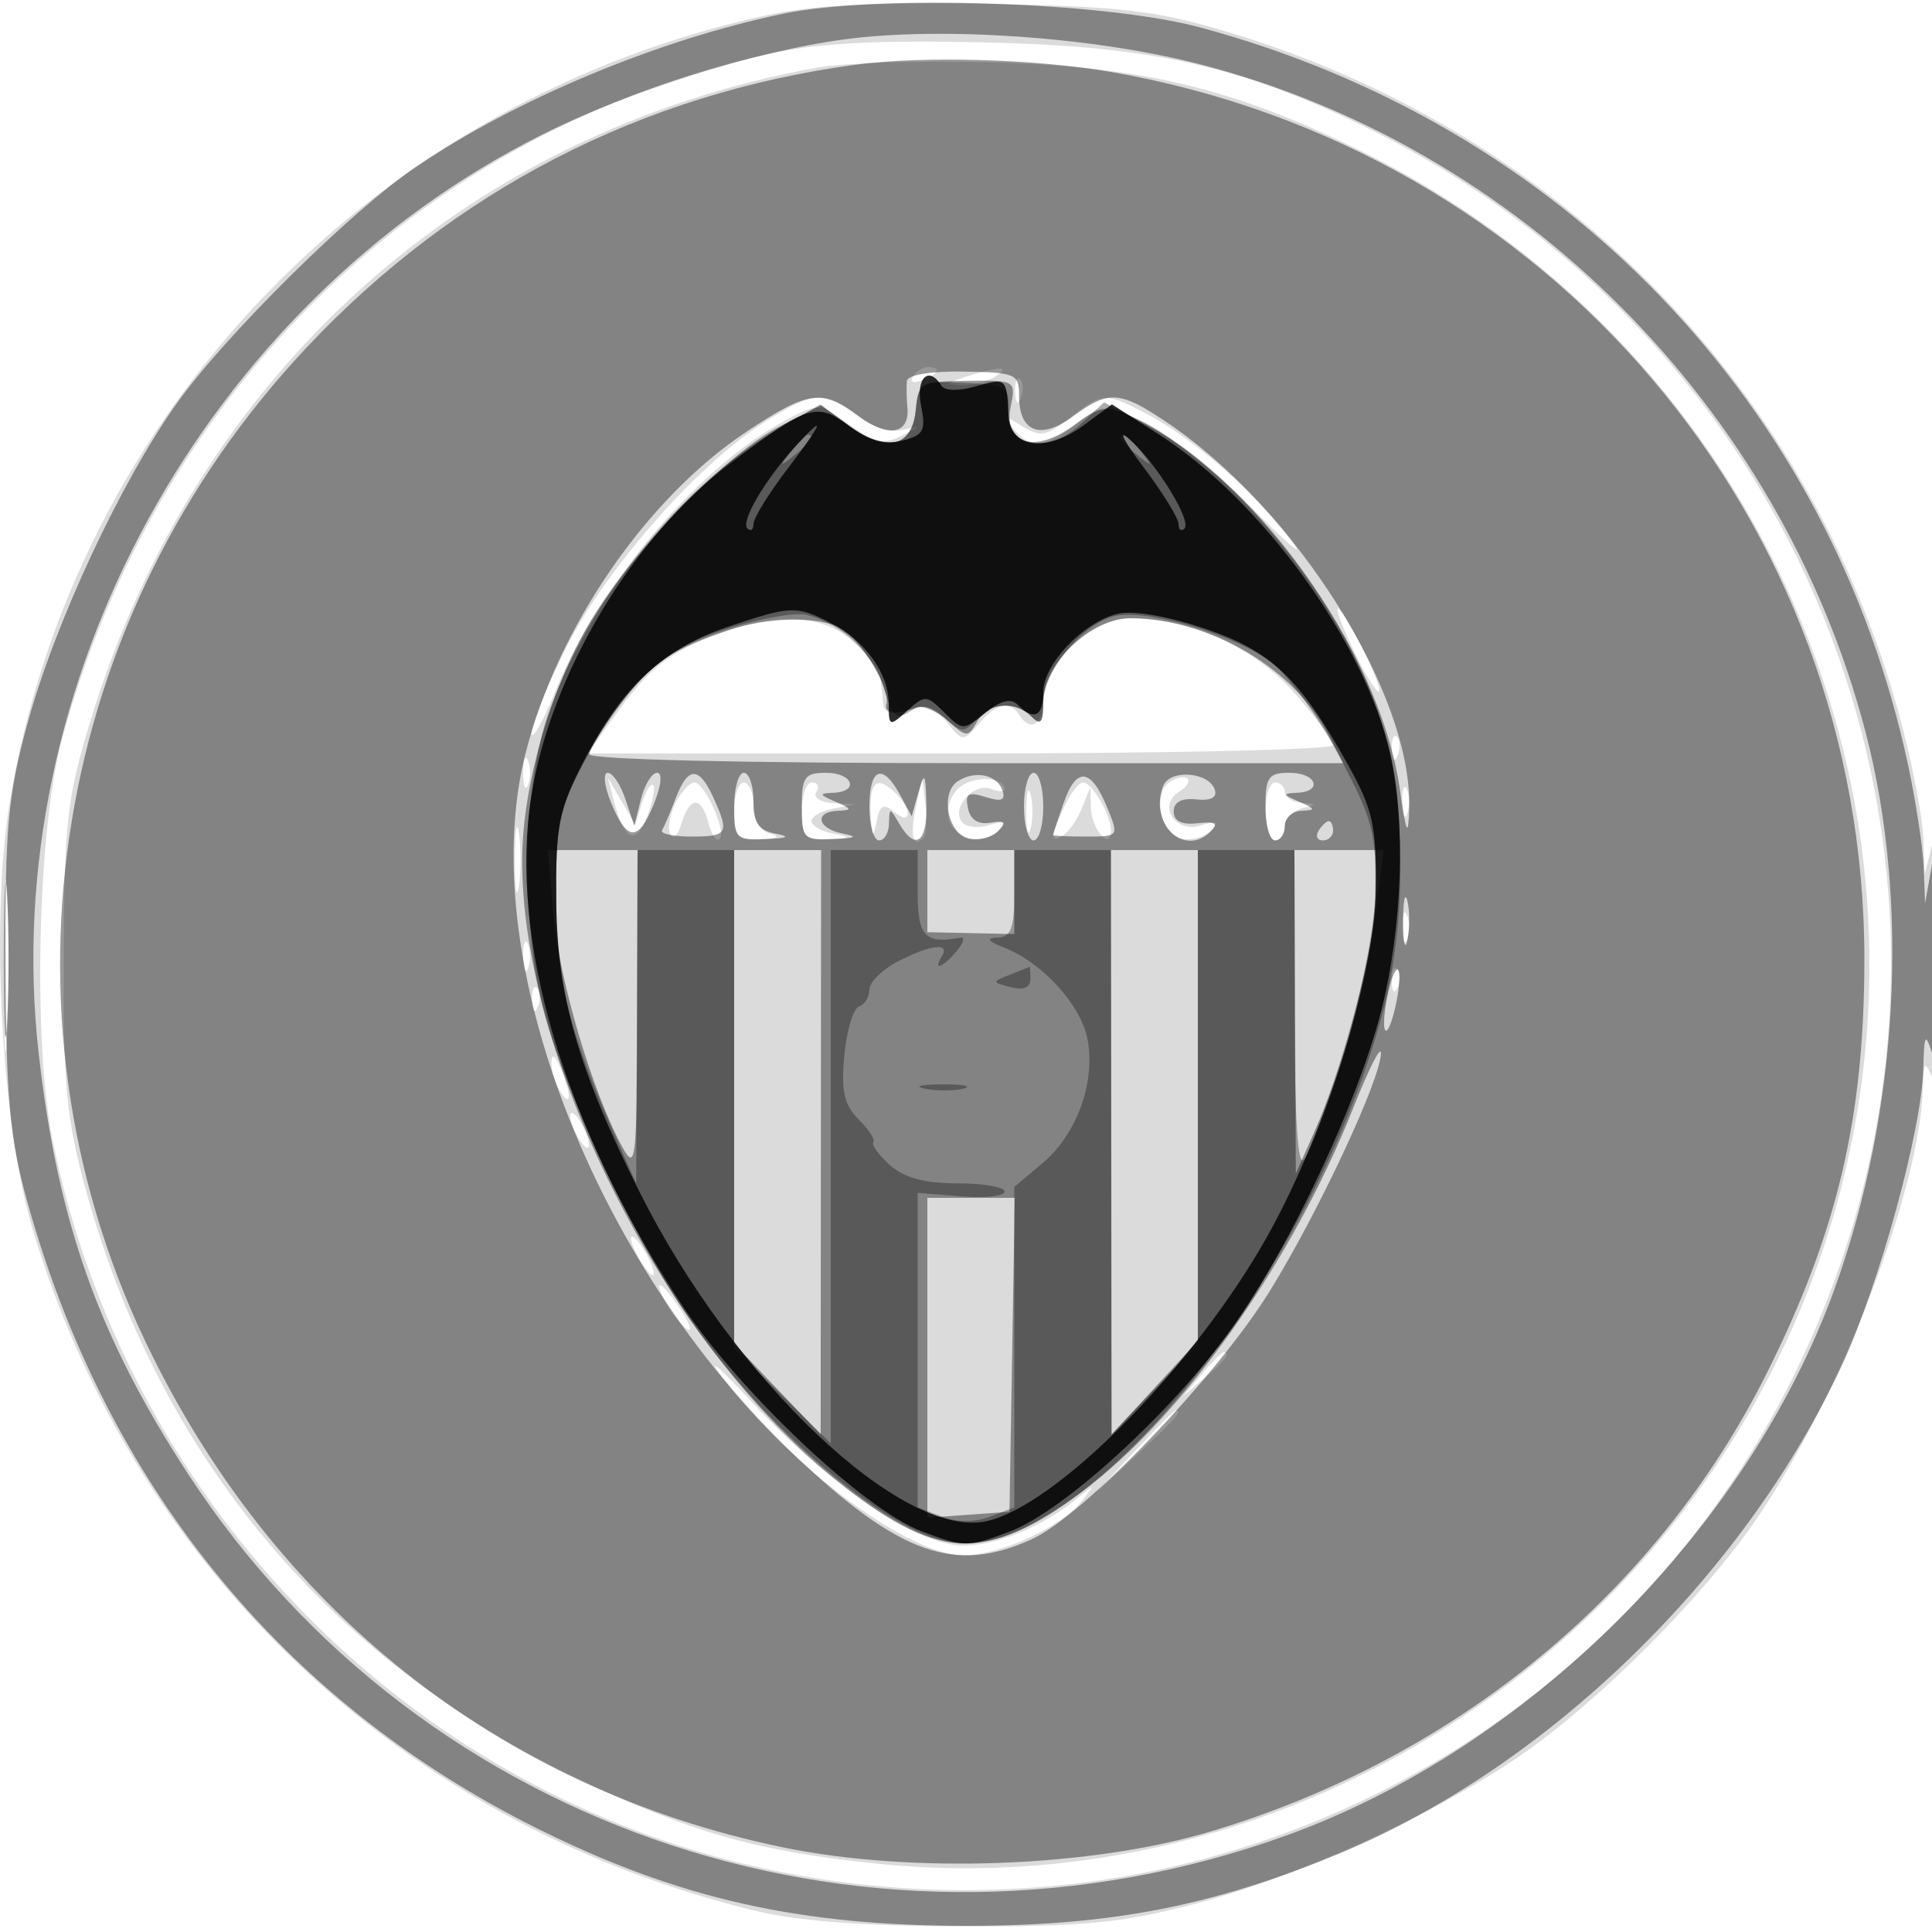 <svg xmlns="http://www.w3.org/2000/svg" width="200" height="200" fill="#000000"><path fill-opacity=".141" fill-rule="evenodd" d="M80 1.44C39.145 10.019 7.505 42.776.975 83.256c-1.966 12.189-.814 33.223 2.412 44.026 10.52 35.228 38.248 61.481 74.376 70.42 4.713 1.166 11.244 1.681 21.737 1.716 12.568.042 16.459-.328 24-2.278 10.516-2.719 24.592-9.092 33.623-15.221 8.16-5.539 19.257-16.636 24.796-24.796 8.749-12.89 16.871-34.032 17.144-44.623.067-2.583.197-2.722.937-1 .529 1.231.841-3.573.811-12.5-.028-8.72-.352-13.304-.811-11.5l-.763 3-.119-3.59c-.065-1.975-.998-7.03-2.073-11.233-8.881-34.727-35.075-61.876-69.763-72.308C119.697 1.087 116.319.683 102.5.401 91.646.18 84.41.514 80 1.44m-.484 4.162C43.931 13.52 16.272 40.35 6.428 76.5c-2.543 9.338-3.057 31.292-.973 41.574 7.443 36.733 35.742 66.316 71.64 74.89 49.508 11.824 98.956-16.139 114.235-64.599 14.164-44.926-6.593-93.493-49.042-114.742C128.915 6.929 119.533 4.779 102 4.391c-11.422-.253-17.338.066-22.484 1.211m5.144 1.384C48.308 13.549 20.294 38.702 9.376 74.579 6.943 82.571 6.654 85.114 6.592 99c-.059 13.185.273 16.759 2.223 23.933 7.508 27.609 25.074 48.766 50.685 61.046 11.823 5.669 18.742 7.649 31.254 8.943 45.163 4.673 88.195-25.34 99.746-69.568 11.25-43.071-9.69-88.267-50-107.92-13.058-6.367-22.4-8.575-38-8.982-7.15-.187-15.178.053-17.84.534m9.847 32.003c-.35.566.051.734.941.393 1.732-.665 2.049-1.382.611-1.382-.518 0-1.216.445-1.552.989M100 39c-2.06.66-2.148.816-.5.885 1.1.046 2.675-.352 3.5-.885 1.752-1.132.536-1.132-3 0m5.079 1.583c.048 1.165.285 1.402.604.605.289-.722.253-1.585-.079-1.917s-.568.258-.525 1.312m-26.133 3.251c-6.85 4.365-16.305 15.162-20.337 23.22-1.985 3.968-3.598 7.942-3.585 8.83.013.889 1.123-1.059 2.467-4.327C62.079 60.394 72.26 48.38 81.187 43.591c3.555-1.907 3.561-1.906 6.759.37 2.64 1.88 3.582 2.082 5.377 1.154 2.084-1.077 2.088-1.103.084-.603-1.247.312-3.129-.292-4.658-1.494-3.369-2.651-4.514-2.556-9.803.816m31.771-.559c-2.469 1.92-3.033 2.009-5 .784-2.026-1.261-2.099-1.237-.845.28 1.818 2.2 3.307 2.095 6.557-.462 2.676-2.104 2.736-2.107 6.885-.258 2.302 1.026 7.333 5.019 11.18 8.873q6.991 7.005 3.662 2.753c-3.781-4.829-10.129-10.221-14.856-12.62-3.975-2.018-4.173-2.001-7.583.65m29.485 24.203c1.196 2.463 2.347 4.307 2.556 4.097.453-.452-3.588-8.575-4.265-8.575-.257 0 .512 2.015 1.709 4.478M75.5 65.225c-5.665 1.91-8.006 3.599-11.344 8.183L60.813 78h38.593c21.227 0 38.594-.387 38.594-.859 0-.473-1.79-2.893-3.977-5.378C129.845 67.016 123.224 64 116.985 64c-3.951 0-8.985 4.719-8.985 8.423 0 2.59-1.348 3.44-2.5 1.577-.938-1.517-2.343-1.206-4.164.92-1.618 1.89-1.672 1.887-3.334-.166-.93-1.148-2.323-1.845-3.096-1.548-2.446.938-3.382.814-3.493-.465-.06-.682-.177-1.825-.261-2.539-.083-.714-1.343-2.401-2.798-3.75-2.862-2.652-7.357-3.081-12.854-1.227m68.579 12.358c.048 1.165.285 1.402.604.605.289-.722.253-1.585-.079-1.917s-.568.258-.525 1.312M54.158 80c0 1.375.227 1.938.504 1.25.278-.687.278-1.812 0-2.5-.277-.687-.504-.125-.504 1.25m45.33 1.385c-.938.686-1.539 2.112-1.335 3.17.438 2.277 3.58 3.138 5.203 1.426.881-.929.647-1.056-1.022-.553-1.195.361-2.466.167-2.836-.431-.938-1.517 1.349-3.993 3.075-3.331.785.302 1.427.323 1.427.048 0-1.24-2.969-1.457-4.512-.329m21.646-.468c-1.885 1.165-.99 5.495 1.222 5.917 1.021.194 2.371-.189 3-.853.882-.93.628-1.05-1.111-.524-2.642.798-4.438-2.102-2.17-3.504.752-.464 1.142-1.069.867-1.344s-1.089-.136-1.808.308M63.571 83c1.053 4.026 2.264 4.565 3.42 1.524.586-1.541.868-2.998.628-3.238s-.757.575-1.15 1.812l-.714 2.248-1.419-2.423-1.419-2.423zm6.399.055c-.605 1.131-.876 2.593-.602 3.25.28.673.796.212 1.181-1.055.87-2.86 2.053-2.878 2.795-.044.317 1.214.836 1.947 1.154 1.63.737-.738-1.554-5.836-2.623-5.836-.443 0-1.3.925-1.905 2.055M76 84c0 2.634.335 2.986 2.75 2.884 1.692-.071 2.077-.292 1-.573-1.06-.277-1.75-1.414-1.75-2.884C78 82.092 77.55 81 77 81s-1 1.35-1 3m7 0c0 2.639.331 2.984 2.75 2.864 2.358-.117 2.429-.198.5-.57C85.013 86.056 84 85.473 84 85s1.013-1.056 2.25-1.294l2.25-.434-2.309-.136c-1.27-.075-2.031-.586-1.691-1.136s.141-1-.441-1S83 82.35 83 84m7.136.25c.103 2.45.245 2.682.577.942.357-1.868.713-2.083 1.864-1.128 1.723 1.43 1.914-.173.223-1.864-1.995-1.995-2.807-1.37-2.664 2.05m4.686-.75c-.645 2.996-.333 4.344.753 3.258.317-.316.422-1.854.234-3.417l-.342-2.841zm11.41.5c0 1.925.206 2.713.457 1.75.252-.963.252-2.537 0-3.5-.251-.963-.457-.175-.457 1.75m3.929-.453c-1.439 3.157-1.458 3.754-.091 2.91.589-.364 1.46-1.628 1.937-2.809l.866-2.148.064 2.191C113 85.883 115 88.115 115 85.993c0-1.633-1.934-4.993-2.875-4.993-.442 0-1.326 1.146-1.964 2.547M131 84c0 1.65.45 3 1 3s1-.642 1-1.427c0-.784.787-1.632 1.75-1.884 1.667-.435 1.667-.463 0-.573-.963-.064-1.75-.566-1.75-1.116s-.45-1-1-1-1 1.35-1 3m14.158-1c0 1.375.227 1.938.504 1.25.278-.687.278-1.812 0-2.5-.277-.687-.504-.125-.504 1.25M53.3 89c0 3.025.187 4.263.416 2.75s.229-3.987 0-5.5-.416-.275-.416 2.75M.397 100c0 7.975.156 11.237.346 7.25s.189-10.513 0-14.5c-.19-3.987-.346-.725-.346 7.25m144.761-4c0 1.375.227 1.938.504 1.25.278-.687.278-1.812 0-2.5-.277-.687-.504-.125-.504 1.25m-91 3c0 1.375.227 1.938.504 1.25.278-.687.278-1.812 0-2.5-.277-.687-.504-.125-.504 1.25m89.921 2.583c.048 1.165.285 1.402.604.605.289-.722.253-1.585-.079-1.917s-.568.258-.525 1.312m-89 2c.048 1.165.285 1.402.604.605.289-.722.253-1.585-.079-1.917s-.568.258-.525 1.312M57.086 110c-.031.825.381 2.175.914 3 1.181 1.828 1.181.249 0-2.5-.567-1.319-.878-1.489-.914-.5m1.945 5.5c0 .55.436 1.675.969 2.5s.969 1.05.969.5-.436-1.675-.969-2.5-.969-1.05-.969-.5M66 130c.589 1.1 1.295 2 1.57 2s.019-.9-.57-2-1.295-2-1.57-2-.019.9.57 2m2.97 4.944c.573 1.07 1.535 2.25 2.139 2.623s.325-.501-.62-1.944c-2.002-3.055-3.038-3.518-1.519-.679m5.813 7.621C81.981 152.028 94.125 161 99.736 161c3.791 0 10.199-2.954 12.314-5.677 1.339-1.724 1.308-1.734-.567-.194-3.535 2.905-8.305 4.871-11.819 4.871-4.658 0-13.942-6.312-21.806-14.824-3.392-3.672-4.776-4.847-3.075-2.611m49.622-.315-1.905 2.25 2.25-1.905c2.114-1.79 2.705-2.595 1.905-2.595-.19 0-1.202 1.012-2.25 2.25m-6.952 8-3.953 4.25 4.25-3.953c3.952-3.676 4.71-4.547 3.953-4.547-.163 0-2.076 1.912-4.25 4.25"/><path fill-opacity=".402" fill-rule="evenodd" d="M81 1.432C68.04 4.15 53.385 10.275 43 17.314c-6.617 4.485-19.567 17.284-24.622 24.334C12.529 49.806 5.672 64.498 2.814 75 .812 82.353.51 85.727.571 100c.059 13.573.447 17.862 2.19 24.175 8.11 29.379 26.346 51.87 52.739 65.049 14.713 7.346 27.33 10.189 45 10.139 14.704-.041 25.242-2.116 38.253-7.533 21.521-8.959 41.89-28.79 51.962-50.589 3.867-8.37 8.232-24.31 8.385-30.619.085-3.543.212-3.771.9-1.622.484 1.512.784-2.637.758-10.5-.027-8.412-.295-11.588-.758-9l-.716 4-.142-3.685c-.078-2.026-.795-6.751-1.592-10.5-7.974-37.475-35.722-66.402-73.375-76.492C114.286.173 90.638-.589 81 1.432m6.5 2.632c-9.379 1.235-22.294 5.307-31.478 9.925C21.217 31.491-.321 70.85 4.005 109.049c1.978 17.467 6.174 29.283 15.455 43.521 24.33 37.325 71.33 52.771 113.807 37.401 24.954-9.03 47.649-31.679 56.64-56.527 6.63-18.324 7.832-40.03 3.196-57.728-8.828-33.704-35.835-60.678-69.231-69.146-10.876-2.758-26.36-3.825-36.372-2.506m1 2.643C66.431 9.702 47.089 19.669 31.774 35.938 5.429 63.925-1.217 104.575 14.973 138.706c13.156 27.735 36.677 46.447 66.017 52.52 13.366 2.767 31.851 2.092 44.292-1.617 25.507-7.605 46.263-24.719 57.657-47.541C190.221 127.483 193 115.663 193 99.274c0-45.523-32.544-83.887-77.881-91.809-7.815-1.366-19.656-1.703-26.619-.758m5.385 32.729c-.063.585-.042 1.812.048 2.725.271 2.769-1.958 3.197-4.988.957-3.895-2.88-5.228-2.701-11.654 1.565C66.908 51.574 57.72 64.947 54.4 78c-5.294 20.813 6.929 52.779 27.732 72.525 10.961 10.405 16.747 12.463 24.717 8.794 5.379-2.476 19.004-16.675 24.539-25.573 5.026-8.079 11.604-22.153 11.565-24.746-.012-.825-1.289 1.712-2.839 5.638-6.313 15.997-17.748 32.152-28.212 39.855-10.015 7.373-14.997 7.095-25.526-1.425-17.741-14.355-32.547-43.85-32.318-64.383.083-7.461 2.958-17.446 6.968-24.198 4.422-7.447 14.224-17.566 19.732-20.369l4.257-2.166 2.87 2.121c3.853 2.849 6.534 2.235 6.91-1.581.284-2.877.49-2.995 5.34-3.067 4.992-.074 5.039-.046 4.491 2.694-.786 3.929 2.541 4.873 6.597 1.874 2.581-1.908 3.358-2.049 5.615-1.021 12.599 5.741 25.939 24.098 28.055 38.608.7 4.801.886 5.205.985 2.138.381-11.827-11.761-31.108-25.268-40.122-4.71-3.144-5.87-3.203-9.544-.487-3.336 2.467-5.566 1.633-5.566-2.08 0-2.33-.327-2.476-5.75-2.564-3.393-.056-5.797.342-5.865.971M75.5 65.205c-5.839 1.931-7.961 3.377-11.212 7.64C62.48 75.216 61 77.57 61 78.078c0 .547 15.868.922 39.026.922h39.025l-1.496-2.894C133.97 69.175 125.178 64 116.985 64c-4.072 0-8.985 4.715-8.985 8.623 0 2.16-.267 2.51-1.2 1.577-1.736-1.736-4.548-1.473-5.668.529-.911 1.628-1.088 1.62-3.013-.121-1.124-1.018-2.624-1.628-3.332-1.357-2.046.786-3.309.627-3.027-.381.439-1.571-2.669-6.751-4.705-7.84-2.333-1.249-7.486-1.171-11.555.175M63.247 83.07c1.66 4.067 2.827 4.114 4.433.18.774-1.899.917-3.25.342-3.25-.541 0-1.294 1.234-1.672 2.742l-.688 2.743-.915-2.743C64.245 81.234 63.42 80 62.914 80s-.356 1.382.333 3.07m6.698-.426c-.553 1.454-1.187 2.939-1.41 3.3s1.14.656 3.03.656c3.784 0 3.97-.332 2.274-4.053-1.482-3.254-2.63-3.226-3.894.097M76 83.5c0 3.31.176 3.493 3.25 3.364 2.35-.099 2.627-.256 1-.57-1.723-.332-2.25-1.12-2.25-3.364 0-1.611-.45-2.93-1-2.93s-1 1.575-1 3.5m7 0c0 3.31.176 3.493 3.25 3.364 2.35-.099 2.627-.256 1-.57-2.654-.511-3.025-2.263-.5-2.364 1.496-.06 1.46-.195-.25-.93s-1.746-.87-.25-.93c2.752-.11 2.043-2.07-.75-2.07-2.19 0-2.5.433-2.5 3.5m7 0c0 1.925.45 3.5 1 3.5s1.014-.787 1.03-1.75c.029-1.667.079-1.667 1.05 0 1.677 2.879 2.926 1.993 2.82-2-.086-3.234-.197-3.406-.811-1.25l-.712 2.5-1.223-2.25C91.364 78.959 90 79.5 90 83.5m9.163-2.636c-1.903 1.226-1.04 5.544 1.193 5.97 1.021.194 2.371-.176 3-.824.868-.893.67-1.097-.82-.844-1.273.217-2.096-.315-2.342-1.513-.307-1.501.035-1.715 1.832-1.145 1.62.514 2.09.34 1.759-.653-.553-1.663-2.824-2.149-4.622-.991M106 83.5c0 1.925.45 3.5 1 3.5s1-1.575 1-3.5-.45-3.5-1-3.5-1 1.575-1 3.5m4.114-.396c-.613 1.757-1.114 3.262-1.114 3.345s1.54.151 3.421.151c3.402 0 3.415-.017 2.205-2.982-1.68-4.116-3.197-4.289-4.512-.514m10.297-1.733c-1.5 3.91 2.191 7.427 4.924 4.694.83-.83.477-1.05-1.356-.844-1.661.187-2.479-.216-2.479-1.221 0-.977.814-1.412 2.334-1.247 1.501.163 2.187-.194 1.922-1-.613-1.861-4.666-2.151-5.345-.382M131 83.5c0 1.925.45 3.5 1 3.5s1-.675 1-1.5.787-1.532 1.75-1.57c1.496-.06 1.46-.195-.25-.93s-1.746-.87-.25-.93c2.752-.11 2.043-2.07-.75-2.07-2.19 0-2.5.433-2.5 3.5m5.5 2.5c-.34.55-.141 1 .441 1S138 86.55 138 86s-.198-1-.441-1-.719.45-1.059 1M.389 99.5c.001 7.15.161 9.944.353 6.208.193-3.735.192-9.585-.003-13-.194-3.414-.352-.358-.35 6.792m56.912-4.75c.584 6.667 3.997 18.216 7.048 23.85 1.482 2.736 1.573 1.95 1.611-13.85L66 88h-9.29zM76 113.558v25.558l4.477 4.692 4.477 4.692.023-30.25L85 88h-9zM96 92.25l.001 4.25 4.499.096 4.5.096V88h-9zm19.04 26 .039 30.25 4.461-4.847 4.46-4.846V88h-9zm19.031-13.5.07 16.75 1.995-4.5c2.647-5.972 5.542-16.576 6.4-23.446L143.23 88H134zm11.181-9.25c.011 2.2.216 2.982.455 1.738s.23-3.044-.02-4-.446.062-.435 2.262m-1.627 7.625c-.834 4.168-.026 4.976.875.875.38-1.729.482-3.351.227-3.606s-.751.974-1.102 2.731M96 140.557v16.558l4.25-.308 4.25-.307.275-16.25.275-16.25H96z"/><path fill-opacity=".321" fill-rule="evenodd" d="M94.798 42.453c-.381 3.874-3.048 4.478-6.97 1.578l-2.926-2.163-4.576 2.681c-9.877 5.788-19.25 17.411-23.491 29.129-2.766 7.642-2.976 22.069-.456 31.322 2.255 8.279 9.172 22.976 14.52 30.851 7.988 11.764 20.653 22.715 27.565 23.837 13.461 2.184 38.03-28.326 44.893-55.752 2.268-9.062 2.126-21.162-.342-29.153-3.616-11.705-14.647-25.657-24.36-30.81l-4.369-2.318-2.331 2.173c-3.721 3.466-7.784 2.573-7.572-1.664.106-2.107-.344-2.356-4.585-2.538-4.555-.196-4.712-.108-5 2.827M81.872 46.75c-1.243 1.586-1.208 1.621.378.378C83.916 45.821 84.445 45 83.622 45c-.207 0-.995.788-1.75 1.75M116 45.378c0 .207.787.995 1.75 1.75 1.586 1.243 1.621 1.208.378-.378-1.307-1.666-2.128-2.195-2.128-1.372M75.348 65.071c-6.919 2.184-10.589 5.641-15.086 14.216-2.366 4.511-2.73 6.358-2.706 13.713.028 8.55 1.383 13.921 6.304 25l1.999 4.5.07-17.25L66 88h10v51.575l5 4.925 5 4.925V88h9v4.5c0 4.43.795 5.251 4.419 4.562.506-.096.338.526-.372 1.382-1.436 1.73-2.512 2.117-1.547.556.903-1.462-1.17-1.222-4.55.526-1.622.839-2.95 2.151-2.95 2.916s-.485 1.553-1.078 1.751-1.277 2.477-1.518 5.065c-.347 3.711-.031 5.115 1.495 6.641 1.064 1.064 1.744 2.125 1.512 2.357-.233.233.527 1.283 1.688 2.333 1.473 1.333 3.591 1.911 7.006 1.911 2.692 0 4.895.383 4.895.851s-2.025.689-4.5.492l-4.5-.357v32.564l2.5.95c1.58.601 3.42.601 5 0l2.5-.95v-33.179l2.933-2.468c3.532-2.972 5.487-8.348 4.654-12.793-.665-3.543-4.618-7.911-8.587-9.489-1.746-.695-1.972-1.013-.75-1.058 1.398-.05 1.75-.968 1.75-4.563V88h10l.023 30.25.023 30.25 4.477-4.692 4.477-4.692V88h10l.015 16.75c.011 11.37.333 16.268 1.003 15.25 2.762-4.198 7.222-20.901 7.342-27.5.116-6.347-.236-7.684-3.778-14.323-2.148-4.027-5.296-8.362-6.994-9.632-3.794-2.839-12.566-5.463-16.039-4.799-3.334.637-7.549 5.68-7.549 9.031 0 2.04-.267 2.356-1.2 1.423-1.652-1.652-4.303-1.504-5.821.325-1.129 1.36-1.473 1.338-3.181-.208-1.461-1.322-2.316-1.479-3.607-.66-1.43.908-1.846.532-2.693-2.435-1.006-3.522-4.266-6.609-7.998-7.575-1.1-.284-4.768.356-8.152 1.424m29.206 35.831c-1.904.745-1.902.774.083 1.293 1.306.341 2.03.045 2.03-.832 0-.75-.038-1.331-.084-1.293s-.959.413-2.029.832m-8.792 11.805c1.244.239 3.044.23 4-.02s-.062-.446-2.262-.435-2.982.216-1.738.455"/><path fill-opacity=".831" fill-rule="evenodd" d="M95.348 41.988c.519 2.595.262 3.072-1.956 3.628-1.793.45-3.423-.002-5.477-1.52-3.36-2.485-4.266-2.206-12.2 3.766-10.196 7.675-18.727 21.901-20.717 34.546-2.342 14.886 3.364 34.168 15.589 52.679 5.893 8.924 18.805 21.134 24.751 23.404 4.458 1.703 4.864 1.704 9.278.018 5.557-2.122 16.804-12.436 22.943-21.04 5.981-8.38 13.034-23.404 15.436-32.879 2.18-8.599 2.556-19.484.92-26.59-2.652-11.512-13.245-26.153-23.844-32.955l-4.963-3.184-2.918 2.157c-3.861 2.854-7.652 2.359-7.798-1.018-.169-3.877-.209-3.913-3.379-3.004-1.763.506-3.22.477-3.559-.07-1.314-2.126-2.677-.792-2.106 2.062M82.307 46.25c-3.146 3.466-5.648 7.743-4.942 8.448.349.349.635.145.635-.455 0-.599 1.572-3.149 3.493-5.666 3.753-4.916 4.122-5.972.814-2.327m36.042 2.077c2.008 2.654 3.651 5.317 3.651 5.916s.276.814.614.476c.792-.792-2.906-6.781-5.733-9.285-1.201-1.064-.54.238 1.468 2.893m-43.185 16.63c-6.546 2.23-10.814 6.23-14.699 13.781-2.672 5.192-2.956 6.652-2.875 14.762.097 9.658 2.318 17.344 8.672 30 9.733 19.389 27.144 35.888 35.853 33.975 7.029-1.544 20.599-15.065 28.377-28.275 6.392-10.855 11.835-27.828 11.931-37.2.066-6.461-.318-8.213-2.776-12.647-5.071-9.149-8.062-11.995-15.048-14.32-3.876-1.29-7.395-1.871-8.955-1.48-3.538.888-7.644 5.23-7.644 8.083 0 2.528-.956 3.008-2.64 1.324-.72-.72-1.754-.462-3.361.839-2.273 1.841-2.36 1.84-4.241-.041-1.827-1.827-2.014-1.836-3.839-.184C92.077 75.24 92 75.212 92 72.877c0-3.17-2.399-6.515-6.011-8.383-3.547-1.834-4.156-1.808-10.825.463"/></svg>